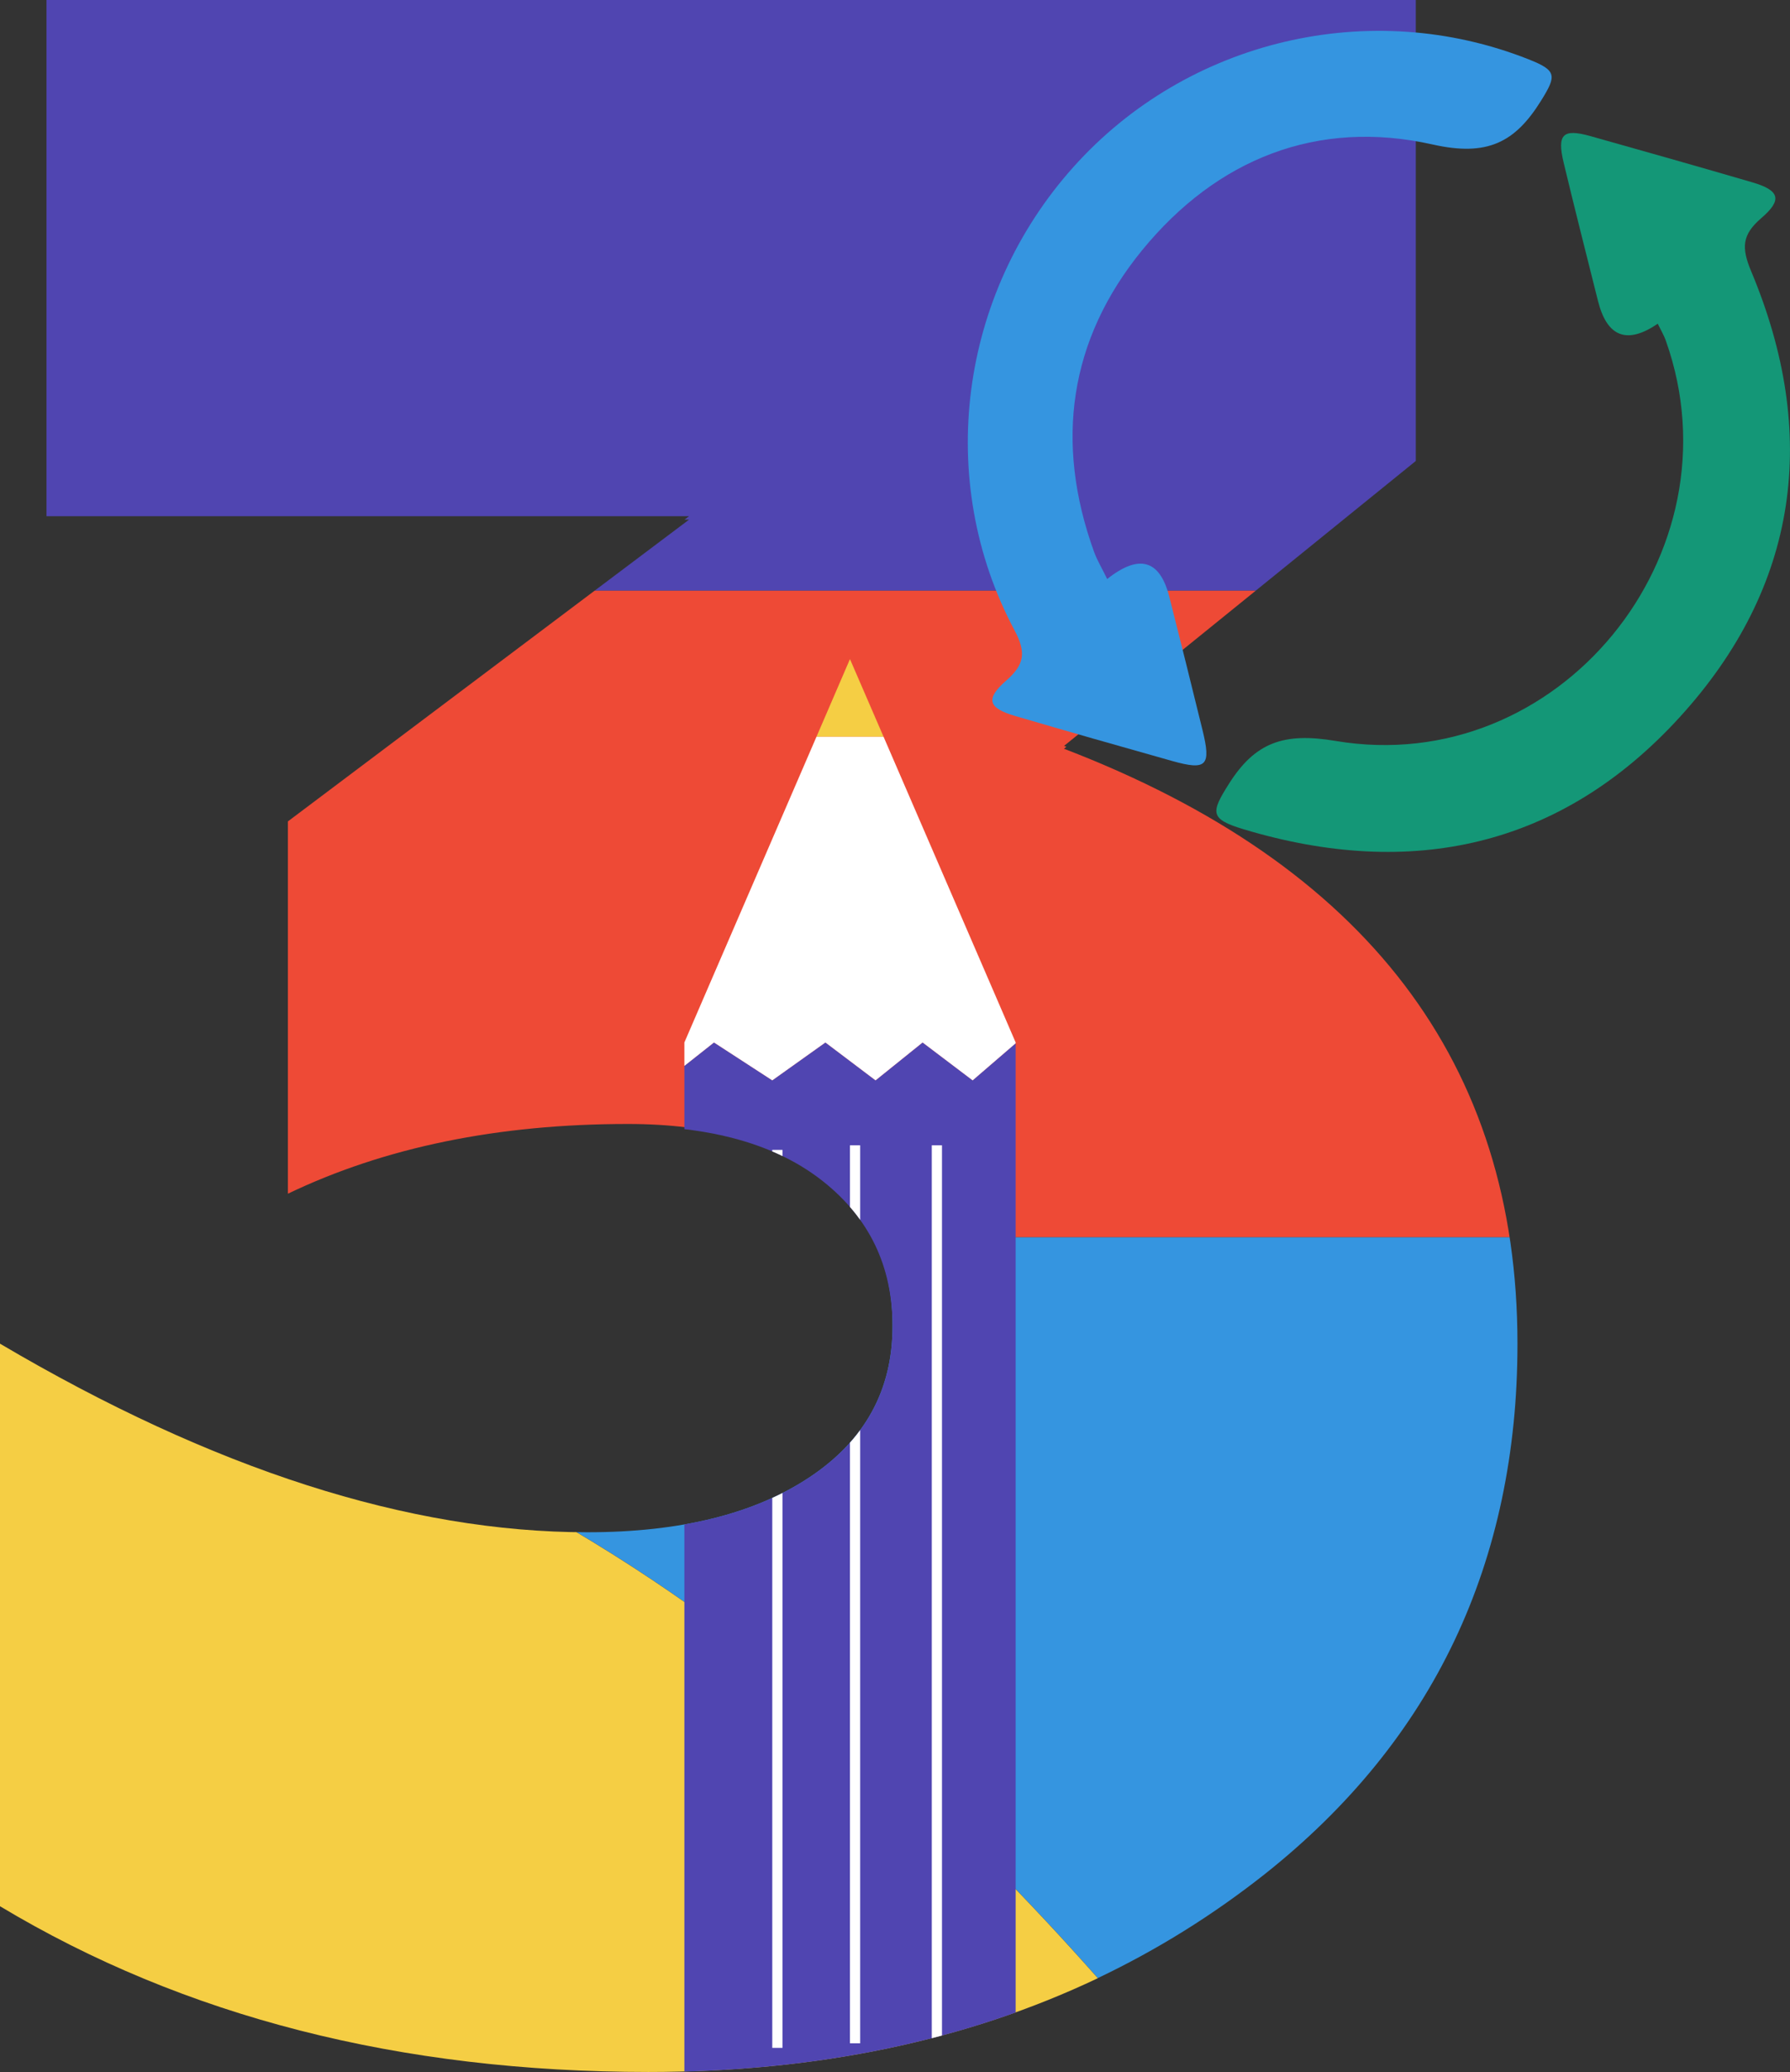 <?xml version="1.0" encoding="UTF-8"?><svg xmlns="http://www.w3.org/2000/svg" xmlns:xlink="http://www.w3.org/1999/xlink" viewBox="0 0 155.99 180.52"><rect x="0" y="0" width="155.99" height="180.52" fill="#333333" stroke="none"/><defs><style>.e{fill:none;}.f{fill:#ee4a36;}.g{fill:#f5ce44;}.h{fill:#fff;}.i{fill:#149777;}.j{fill:#3595e0;}.k{fill:#5045b1;}.l{clip-path:url(#d);}</style><clipPath id="d"><path class="e" d="M56.5,180.52c-21.62,0-40.45-4.8-56.5-14.41v-49.05c18.58,10.96,35.64,16.43,51.18,16.43,8.11,0,14.57-1.6,19.38-4.8,4.81-3.2,7.22-7.58,7.22-13.15,0-5.22-2.03-9.44-6.08-12.64-4.05-3.2-9.71-4.8-16.97-4.8-11.32,0-21.2,2.02-29.64,6.07v-32.61l34.96-26.29H4.05V0H123.38V40.45l-30.66,24.78c26.35,10.11,39.52,27.39,39.52,51.83,0,19.21-7.35,34.64-22.04,46.27-14.53,11.46-32.43,17.19-53.71,17.19Z"/></clipPath></defs><g id="a"/><g id="b"><g id="c"><g class="l"><g><path class="j" d="M77.78,115.4c0,5.57-2.41,9.97-7.22,13.17-4.81,3.21-11.27,4.81-19.38,4.81-.37,0-.74,0-1.12-.01,18.42,10.88,34.13,25.99,45.61,38.96,5.17-2.46,10.02-5.48,14.54-9.05,14.69-11.65,22.04-27.11,22.04-46.36,0-3.17-.22-6.21-.66-9.14h-55.6c1.19,2.24,1.79,4.78,1.79,7.62Z"/><polygon class="k" points="123.38 -.38 4.05 -.38 4.05 44.97 60.05 44.97 51.43 51.46 109.43 51.46 123.38 40.16 123.38 -.38"/><path class="f" d="M92.73,64.98l16.7-13.52H51.43l-26.35,19.86v32.68c8.44-4.05,18.33-6.08,29.64-6.08,7.26,0,12.92,1.61,16.98,4.81,1.86,1.47,3.28,3.15,4.29,5.05h55.6c-2.97-19.71-15.92-33.98-38.86-42.8Z"/><path class="g" d="M50.06,133.38c-15.24-.26-31.93-5.74-50.06-16.46v49.15c16.04,9.63,34.88,14.44,56.5,14.44,14.66,0,27.71-2.72,39.17-8.17-11.48-12.97-27.18-28.08-45.61-38.96Z"/></g><g><polygon class="g" points="74.07 57.42 71.15 64.19 77 64.19 74.07 57.42"/><polygon class="k" points="80.4 90.82 76.3 94.12 71.93 90.82 67.3 94.12 62.22 90.82 59.64 92.86 59.64 188.92 88.51 188.92 88.51 90.89 84.76 94.12 80.4 90.82"/><polygon class="h" points="86.2 85.47 77 64.19 71.15 64.19 61.74 85.96 59.64 90.82 59.64 92.86 62.22 90.82 67.3 94.12 71.93 90.82 76.3 94.12 80.4 90.82 84.76 94.12 88.51 90.89 88.51 90.82 86.2 85.47"/><rect class="h" x="67.3" y="100.18" width=".89" height="78.23"/><rect class="h" x="74.07" y="99.78" width=".89" height="78.23"/><rect class="h" x="81.2" y="99.78" width=".89" height="78.23"/></g></g><g><path class="j" d="M96.49,50.44q4.17-3.3,5.41,1.55c.98,3.86,1.94,7.73,2.89,11.6,.77,3.13,.37,3.55-2.63,2.71-4.56-1.28-9.11-2.58-13.65-3.91-2.41-.7-2.67-1.49-.81-3.11,1.57-1.38,1.75-2.42,.71-4.37-6.97-13.08-4.82-29.28,5.16-40.39C103.5,3.45,119.44-.3,133.24,5.18c2.42,.96,2.42,1.4,1.07,3.57-2.27,3.66-4.69,4.91-9.45,3.84-10.05-2.26-18.82,1.25-25.33,9.21-6.38,7.81-7.63,16.75-4.19,26.27,.27,.75,.7,1.45,1.14,2.36Z"/><path class="i" d="M144.47,28.2q-4.02,2.74-5.21-1.97c-1.01-4.02-2.03-8.04-3-12.08-.58-2.45-.07-2.96,2.31-2.3,4.71,1.32,9.42,2.66,14.12,4.03,2.4,.7,2.67,1.52,.79,3.13-1.66,1.43-1.74,2.55-.88,4.61,5.96,14.19,4.16,27.5-6.24,38.88-10.33,11.31-23.37,14.14-37.97,9.75-2.96-.89-2.89-1.44-1.31-3.94,2.29-3.64,4.8-4.52,9.31-3.76,19.41,3.27,35.36-16.29,28.79-34.84-.18-.52-.47-1-.72-1.52Z"/></g></g></g></svg>